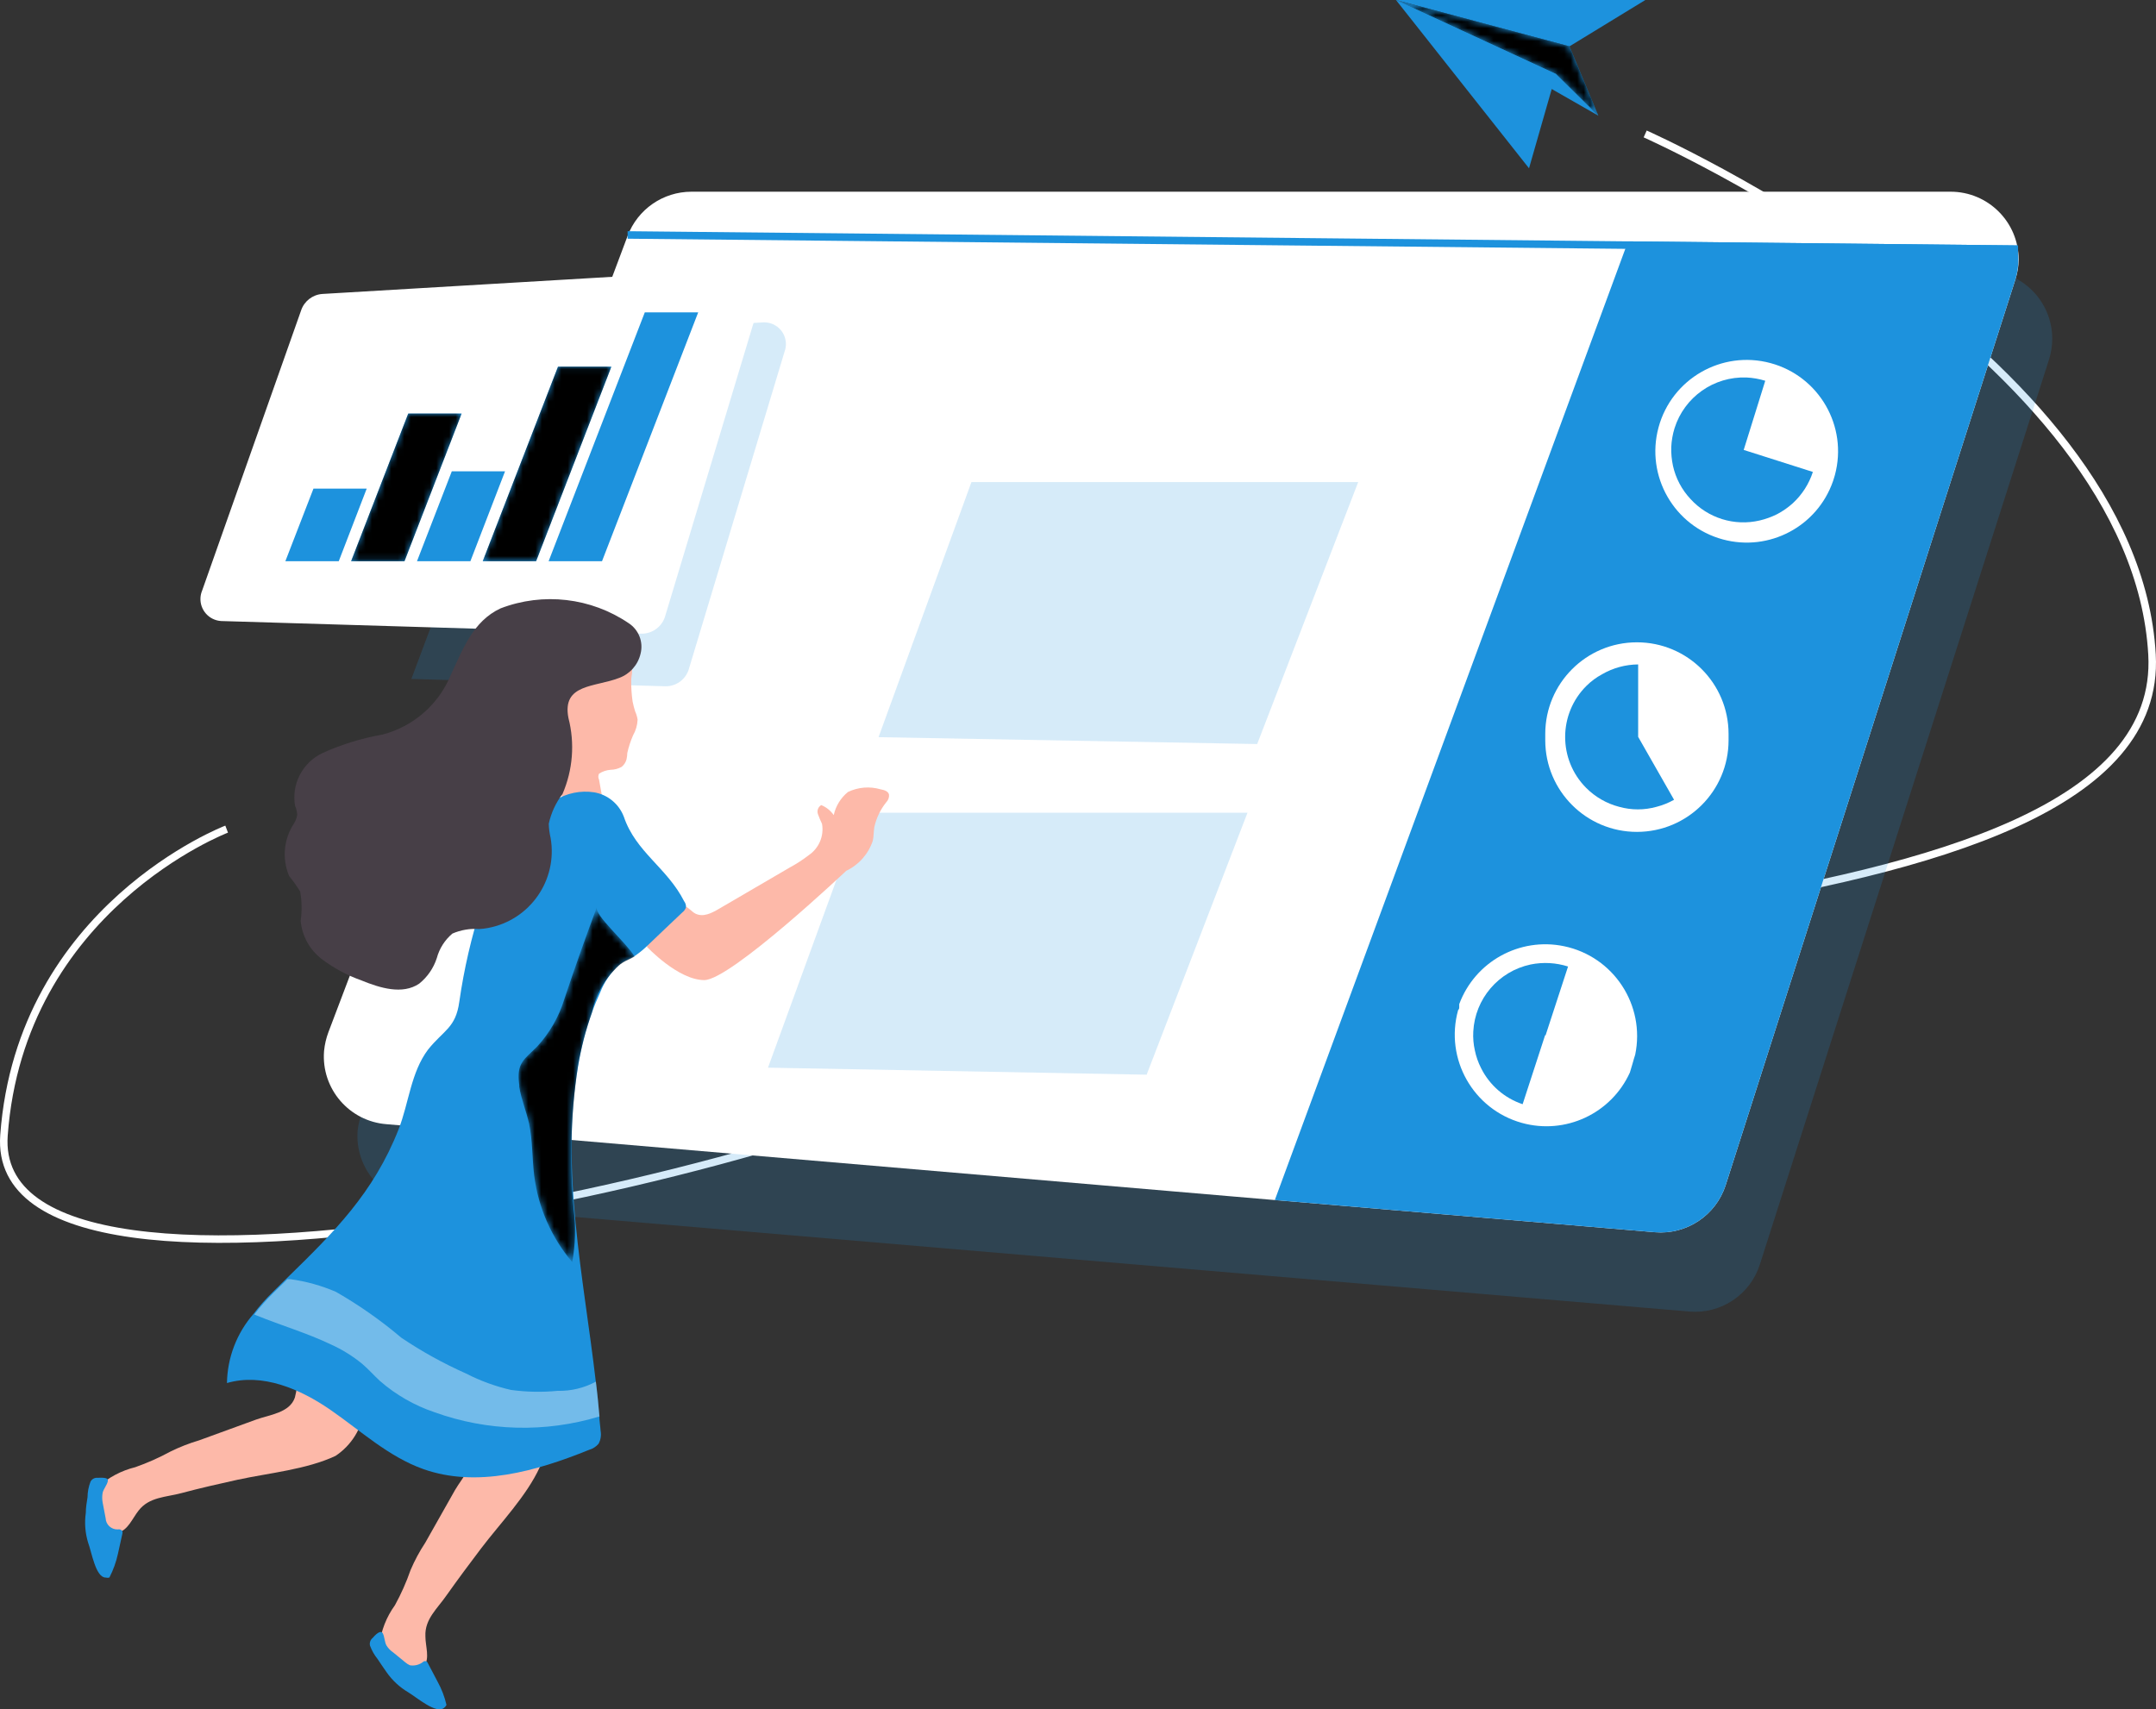 <?xml version="1.0" encoding="utf-8"?>
<!-- Generator: Adobe Illustrator 16.0.0, SVG Export Plug-In . SVG Version: 6.00 Build 0)  -->
<!DOCTYPE svg PUBLIC "-//W3C//DTD SVG 1.1//EN" "http://www.w3.org/Graphics/SVG/1.1/DTD/svg11.dtd">
<svg version="1.1" id="Layer_1" xmlns="http://www.w3.org/2000/svg" xmlns:xlink="http://www.w3.org/1999/xlink" x="0px" y="0px"
	 width="334.753px" height="265.446px" viewBox="0 0 334.753 265.446" enable-background="new 0 0 334.753 265.446"
	 xml:space="preserve">
<rect x="0" y="0" width="334.753" height="265.446" fill="#333333" stroke="none"/>
<g>
	<defs>
		<rect id="SVGID_1_" width="334.753" height="265.446"/>
	</defs>
	<clipPath id="SVGID_2_">
		<use xlink:href="#SVGID_1_"  overflow="visible"/>
	</clipPath>
	<g clip-path="url(#SVGID_2_)">
		<defs>
			<rect id="SVGID_3_" width="334.753" height="265.446"/>
		</defs>
		<clipPath id="SVGID_4_">
			<use xlink:href="#SVGID_3_"  overflow="visible"/>
		</clipPath>
		<path clip-path="url(#SVGID_4_)" fill="none" stroke="#FFFFFF" stroke-width="1.164" stroke-miterlimit="24.243" d="M255.44,20.8
			c0,0,76.076,33.795,78.694,80.852c2.619,47.056-139.399,38.57-170.455,58.862c-31.055,20.292-165.655,51.13-163.061,15.783
			c2.594-35.347,34.572-47.541,34.572-47.541"/>
		<g opacity="0.18" clip-path="url(#SVGID_4_)" enable-background="new    ">
			<g>
				<defs>
					<rect id="SVGID_5_" x="55.495" y="42.014" width="263.149" height="161.695"/>
				</defs>
				<clipPath id="SVGID_6_">
					<use xlink:href="#SVGID_5_"  overflow="visible"/>
				</clipPath>
				<path clip-path="url(#SVGID_6_)" fill="#1D92DD" d="M56.233,172.758l46.426-123.884c1.555-4.128,5.505-6.861,9.916-6.861
					h195.498c5.842,0.014,10.57,4.753,10.57,10.595c-0.004,1.077-0.167,2.147-0.485,3.175l-44.923,140.613
					c-1.508,4.683-6.056,7.702-10.958,7.272L65.228,186.941c-5.831-0.477-10.172-5.588-9.698-11.419
					C55.644,174.573,55.88,173.645,56.233,172.758"/>
			</g>
		</g>
		<path clip-path="url(#SVGID_4_)" fill="#FFFFFF" d="M312.922,43.395L267.926,184.08c-1.532,4.677-6.078,7.687-10.981,7.273
			l-59.009-4.995l-137.92-11.781c-5.807-0.448-10.151-5.52-9.703-11.326c0.002-0.023,0.004-0.046,0.006-0.068
			c0.098-0.995,0.326-1.974,0.679-2.91l11.03-29.092L81.98,77.845l15.467-41.214c1.555-4.128,5.504-6.861,9.915-6.861h195.5
			c5.837,0,10.569,4.732,10.569,10.57C313.417,41.378,313.245,42.408,312.922,43.395"/>
		<g opacity="0.18" clip-path="url(#SVGID_4_)" enable-background="new    ">
			<g>
				<defs>
					<rect id="SVGID_7_" x="119.242" y="126.211" width="74.451" height="40.68"/>
				</defs>
				<clipPath id="SVGID_8_">
					<use xlink:href="#SVGID_7_"  overflow="visible"/>
				</clipPath>
				<polygon clip-path="url(#SVGID_8_)" fill="#1D92DD" points="119.242,165.8 133.667,126.211 193.693,126.211 178.033,166.891 
									"/>
			</g>
		</g>
		<path clip-path="url(#SVGID_4_)" fill="#1D92DD" d="M312.922,43.395L267.926,184.08c-1.532,4.677-6.078,7.687-10.981,7.273
			l-59.009-4.995l54.427-147.739l0.413-1.14l60.462,0.631c-0.01,0.178-0.01,0.356,0,0.534
			C313.497,40.23,313.389,41.856,312.922,43.395"/>
		<g opacity="0.18" clip-path="url(#SVGID_4_)" enable-background="new    ">
			<g>
				<defs>
					<rect id="SVGID_9_" x="63.87" y="50.059" width="58.157" height="56.515"/>
				</defs>
				<clipPath id="SVGID_10_">
					<use xlink:href="#SVGID_9_"  overflow="visible"/>
				</clipPath>
				<path clip-path="url(#SVGID_10_)" fill="#1D92DD" d="M121.835,54.547l-14.861,49.287c-0.451,1.632-1.943,2.756-3.637,2.739
					l-39.468-1.139l19.977-53.335l34.668-2.037c1.859-0.078,3.43,1.365,3.509,3.225C122.042,53.715,121.979,54.143,121.835,54.547"
					/>
			</g>
		</g>
		<path clip-path="url(#SVGID_4_)" fill="#FFFFFF" d="M31.384,91.712l15.37-43.517c0.482-1.428,1.77-2.43,3.273-2.545l64.778-3.831
			c1.887-0.059,3.465,1.423,3.523,3.31c0.013,0.408-0.047,0.813-0.177,1.2L103.29,95.64c-0.457,1.632-1.943,2.761-3.637,2.763
			L34.342,96.44c-1.885-0.109-3.325-1.726-3.215-3.61C31.149,92.445,31.236,92.067,31.384,91.712"/>
		<polygon clip-path="url(#SVGID_4_)" fill="#1D92DD" points="313.334,38.11 313.334,38.668 313.334,39.274 252.362,38.644 
			97.447,37.068 97.447,35.904 252.774,37.48 313.237,38.11 		"/>
		<polygon clip-path="url(#SVGID_4_)" fill="#1D92DD" points="52.597,87.154 44.305,87.154 48.669,75.881 56.936,75.881 		"/>
		<polygon clip-path="url(#SVGID_4_)" fill="#1D92DD" points="62.803,87.154 54.511,87.154 63.385,64.221 71.676,64.221 		"/>
		<polygon clip-path="url(#SVGID_4_)" fill="#1D92DD" points="73.034,87.154 64.743,87.154 70.149,73.19 78.416,73.19 		"/>
		<polygon clip-path="url(#SVGID_4_)" fill="#1D92DD" points="83.24,87.154 74.948,87.154 86.634,56.947 94.925,56.947 		"/>
	</g>
	<g clip-path="url(#SVGID_2_)">
		<defs>
			<polygon id="SVGID_11_" points="63.385,64.22 54.512,87.155 62.803,87.155 71.676,64.22 			"/>
		</defs>
		<clipPath id="SVGID_12_">
			<use xlink:href="#SVGID_11_"  overflow="visible"/>
		</clipPath>
		<defs>
			<filter id="Adobe_OpacityMaskFilter" filterUnits="userSpaceOnUse" x="51.254" y="57.272" width="23.68" height="36.83">
				<feColorMatrix  type="matrix" values="1 0 0 0 0  0 1 0 0 0  0 0 1 0 0  0 0 0 1 0"/>
			</filter>
		</defs>
		<mask maskUnits="userSpaceOnUse" x="51.254" y="57.272" width="23.68" height="36.83" id="SVGID_13_">
			<g filter="url(#Adobe_OpacityMaskFilter)">
				
					<linearGradient id="SVGID_14_" gradientUnits="userSpaceOnUse" x1="0" y1="265.446" x2="1" y2="265.446" gradientTransform="matrix(24.649 162.888 199.58 -86.053 -52920.113 22882.318)">
					<stop  offset="0" style="stop-color:#FFFFFF"/>
					<stop  offset="0.01" style="stop-color:#FFFFFF"/>
					<stop  offset="0.08" style="stop-color:#B0B0B0"/>
					<stop  offset="0.21" style="stop-color:#525252"/>
					<stop  offset="1" style="stop-color:#000000"/>
				</linearGradient>
				<polygon clip-path="url(#SVGID_12_)" fill="url(#SVGID_14_)" points="70.625,57.272 74.934,85.75 55.563,94.102 51.254,65.625 
									"/>
			</g>
		</mask>
		
			<linearGradient id="SVGID_15_" gradientUnits="userSpaceOnUse" x1="0" y1="265.446" x2="1" y2="265.446" gradientTransform="matrix(24.649 162.888 199.58 -86.053 -52920.113 22882.322)">
			<stop  offset="0" style="stop-color:#000000"/>
			<stop  offset="0.01" style="stop-color:#000000"/>
			<stop  offset="0.08" style="stop-color:#000000"/>
			<stop  offset="0.21" style="stop-color:#000000"/>
			<stop  offset="1" style="stop-color:#000000"/>
		</linearGradient>
		<polygon clip-path="url(#SVGID_12_)" mask="url(#SVGID_13_)" fill="url(#SVGID_15_)" points="70.625,57.272 74.934,85.75 
			55.563,94.102 51.254,65.625 		"/>
	</g>
	<g clip-path="url(#SVGID_2_)">
		<defs>
			<polygon id="SVGID_16_" points="86.634,56.947 74.949,87.155 83.24,87.155 94.926,56.947 			"/>
		</defs>
		<clipPath id="SVGID_17_">
			<use xlink:href="#SVGID_16_"  overflow="visible"/>
		</clipPath>
		<defs>
			<filter id="Adobe_OpacityMaskFilter_1_" filterUnits="userSpaceOnUse" x="70.656" y="48.86" width="28.563" height="46.381">
				<feColorMatrix  type="matrix" values="1 0 0 0 0  0 1 0 0 0  0 0 1 0 0  0 0 0 1 0"/>
			</filter>
		</defs>
		<mask maskUnits="userSpaceOnUse" x="70.656" y="48.86" width="28.563" height="46.381" id="SVGID_18_">
			<g filter="url(#Adobe_OpacityMaskFilter_1_)">
				
					<linearGradient id="SVGID_19_" gradientUnits="userSpaceOnUse" x1="0" y1="265.445" x2="1" y2="265.445" gradientTransform="matrix(24.658 162.865 199.556 -86.053 -52892.676 22873.254)">
					<stop  offset="0" style="stop-color:#FFFFFF"/>
					<stop  offset="0.01" style="stop-color:#FFFFFF"/>
					<stop  offset="0.08" style="stop-color:#B0B0B0"/>
					<stop  offset="0.21" style="stop-color:#525252"/>
					<stop  offset="1" style="stop-color:#000000"/>
				</linearGradient>
				<polygon clip-path="url(#SVGID_17_)" fill="url(#SVGID_19_)" points="93.702,48.86 99.219,85.304 76.173,95.241 70.656,58.798 
									"/>
			</g>
		</mask>
		
			<linearGradient id="SVGID_20_" gradientUnits="userSpaceOnUse" x1="0" y1="265.446" x2="1" y2="265.446" gradientTransform="matrix(24.658 162.865 199.556 -86.053 -52892.68 22873.256)">
			<stop  offset="0" style="stop-color:#000000"/>
			<stop  offset="0.01" style="stop-color:#000000"/>
			<stop  offset="0.08" style="stop-color:#000000"/>
			<stop  offset="0.21" style="stop-color:#000000"/>
			<stop  offset="1" style="stop-color:#000000"/>
		</linearGradient>
		<polygon clip-path="url(#SVGID_17_)" mask="url(#SVGID_18_)" fill="url(#SVGID_20_)" points="93.702,48.86 99.219,85.303 
			76.173,95.241 70.656,58.798 		"/>
	</g>
	<g clip-path="url(#SVGID_2_)">
		<defs>
			<rect id="SVGID_21_" width="334.753" height="265.446"/>
		</defs>
		<clipPath id="SVGID_22_">
			<use xlink:href="#SVGID_21_"  overflow="visible"/>
		</clipPath>
		<polygon clip-path="url(#SVGID_22_)" fill="#1D92DD" points="93.471,87.154 85.18,87.154 100.114,48.51 108.405,48.51 		"/>
		<path clip-path="url(#SVGID_22_)" fill="#FFFFFF" d="M284.896,73.772c2.041-7.562-2.435-15.347-9.997-17.388
			c-7.562-2.041-15.347,2.435-17.388,9.997s2.435,15.347,9.997,17.388c7.191,1.941,14.659-2.013,17.097-9.052l0.146-0.46
			L284.896,73.772z"/>
		<path clip-path="url(#SVGID_22_)" fill="#FFFFFF" d="M253.89,163.789c1.599-7.709-3.354-15.254-11.063-16.854
			c-6.899-1.429-13.808,2.394-16.259,8.998v0.46c0,0.146,0,0.316-0.17,0.461c-2.105,7.573,2.326,15.417,9.898,17.523
			c6.754,1.878,13.87-1.443,16.77-7.825c0.146-0.461,0.267-0.922,0.412-1.382C253.623,164.709,253.72,164.249,253.89,163.789"/>
		<path clip-path="url(#SVGID_22_)" fill="#FFFFFF" d="M268.387,113.968c-0.004-7.86-6.379-14.228-14.238-14.223
			c-7.854,0.004-14.219,6.369-14.224,14.223v0.994c0.005,7.859,6.38,14.227,14.239,14.223c7.854-0.005,14.219-6.37,14.223-14.223
			V113.968z"/>
		<path clip-path="url(#SVGID_22_)" fill="#1D92DD" d="M270.738,69.869L270.738,69.869l3.346-10.74
			c-0.944-0.29-1.922-0.462-2.908-0.509c-5.076-0.19-9.651,3.036-11.177,7.879c-0.291,0.945-0.462,1.922-0.51,2.91
			c-0.03,0.984,0.061,1.97,0.268,2.933c0.428,1.925,1.365,3.701,2.715,5.14c2.708,2.98,6.818,4.26,10.739,3.345
			c0.949-0.222,1.869-0.556,2.74-0.994c0.875-0.463,1.689-1.033,2.424-1.697c1.432-1.325,2.5-2.994,3.104-4.849L270.738,69.869z"/>
		<path clip-path="url(#SVGID_22_)" fill="#1D92DD" d="M254.35,114.428L254.35,114.428v-11.249c-1.967,0.015-3.896,0.541-5.6,1.527
			c-0.89,0.48-1.706,1.084-2.424,1.794c-4.392,4.358-4.418,11.449-0.061,15.84c1.414,1.424,3.186,2.443,5.127,2.949
			c1.902,0.533,3.915,0.533,5.818,0c0.949-0.245,1.86-0.612,2.715-1.091L254.35,114.428z"/>
		<path clip-path="url(#SVGID_22_)" fill="#1D92DD" d="M239.974,160.782l3.491-10.691c-1.881-0.6-3.884-0.708-5.818-0.314
			c-4.984,1.059-8.636,5.335-8.897,10.424c-0.052,0.977,0.028,1.956,0.243,2.91c0.198,0.96,0.524,1.89,0.969,2.764
			c1.322,2.647,3.642,4.663,6.45,5.599l3.49-10.715L239.974,160.782z"/>
		<path clip-path="url(#SVGID_22_)" fill="#FDB9A9" d="M97.277,117.919c-0.121,0.458-0.384,0.865-0.751,1.164
			c-0.526,0.295-1.118,0.454-1.722,0.46c-0.639,0.046-1.257,0.254-1.794,0.606c-0.147,0.29-0.147,0.632,0,0.921l0.704,3.928
			c0.096,0.308,0.096,0.638,0,0.945c-0.198,0.327-0.523,0.556-0.897,0.631c-1.407,0.557-3.152,1.042-4.268,0
			c-0.535-0.594-0.895-1.324-1.042-2.11c-1.457-4.402-2.193-9.011-2.182-13.649c-0.077-2.837,1.092-5.566,3.201-7.466
			c2.008-1.41,4.485-1.984,6.909-1.6c1.096,0.129,2.057,0.792,2.57,1.769c0.314,0.703,0,1.382,0,2.133
			c-0.014,1.103,0.06,2.206,0.218,3.298c0.103,0.507,0.233,1.009,0.387,1.503c0.188,0.417,0.319,0.857,0.389,1.309
			c-0.039,0.852-0.28,1.683-0.703,2.424c-0.386,0.883-0.686,1.8-0.897,2.74C97.391,117.26,97.35,117.593,97.277,117.919"/>
		<path clip-path="url(#SVGID_22_)" fill="#FDB9A9" d="M100.429,147.012c0,0,4.849,5.187,8.921,5.187
			c4.074,0,22.038-16.97,22.038-16.97c1.95-0.925,3.438-2.607,4.121-4.654c0.17-0.704,0.121-1.431,0.243-2.134
			c0.315-1.419,0.954-2.746,1.866-3.879c0.31-0.313,0.462-0.75,0.413-1.188c-0.146-0.533-0.776-0.703-1.31-0.8
			c-1.682-0.492-3.486-0.345-5.066,0.413c-1.118,0.914-1.895,2.177-2.206,3.588c-0.482-0.696-1.156-1.235-1.94-1.552
			c-0.488,0.283-0.703,0.876-0.509,1.406c0.18,0.513,0.391,1.015,0.63,1.503c0.333,1.876-0.464,3.773-2.036,4.849
			c-0.939,0.728-1.937,1.376-2.982,1.939l-11.007,6.425c-1.115,0.654-2.424,1.333-3.636,0.727c-0.558-0.291-0.946-0.848-1.552-1.114
			c-0.957-0.209-1.953,0.104-2.618,0.823C102.332,143.155,101.187,144.999,100.429,147.012"/>
		<path clip-path="url(#SVGID_22_)" fill="#FDB9A9" d="M56.572,218.821c-0.356,2.965-1.996,5.623-4.485,7.271
			c-4.509,2.11-10.303,2.644-15.152,3.687c-2.933,0.653-5.867,1.309-8.752,2.085c-2.424,0.653-5.018,0.582-6.667,2.715
			c-0.994,1.261-1.648,3.054-3.2,3.419c-1.137,0.177-2.27-0.337-2.885-1.31c-0.586-0.978-0.919-2.087-0.969-3.225
			c-0.073-0.425-0.073-0.86,0-1.285c0.128-0.452,0.36-0.867,0.678-1.212c1.664-1.516,3.681-2.591,5.867-3.127
			c1.88-0.662,3.705-1.472,5.455-2.425c1.435-0.706,2.927-1.29,4.461-1.745l8.849-3.225c2.085-0.751,5.212-1.042,6.012-3.418
			c0.3-1.164,0.455-2.361,0.46-3.564c0.171-2.383,0.902-4.692,2.134-6.74c0.15-0.343,0.393-0.637,0.703-0.848
			c0.365-0.197,0.774-0.297,1.188-0.291c1.13-0.134,2.276-0.001,3.345,0.387c1.404,0.682,2.478,1.895,2.982,3.371
			c0.467,1.472,0.648,3.019,0.534,4.558C57.086,215.551,56.9,217.2,56.572,218.821"/>
		<path clip-path="url(#SVGID_22_)" fill="#1D92DD" d="M16.741,230.021c-0.146,0.631-0.63,1.14-0.8,1.77
			c-0.097,0.512-0.097,1.039,0,1.551l0.461,2.426c0.042,1.003,0.89,1.781,1.893,1.738c0.064-0.003,0.128-0.008,0.192-0.018
			c0.204,0.015,0.392,0.122,0.508,0.291c0.049,0.134,0.049,0.279,0,0.412l-0.678,3.079c-0.279,1.29-0.727,2.537-1.334,3.709
			c-0.19,0.051-0.391,0.051-0.581,0c-1.552,0-2.158-3.928-2.716-5.406c-0.461-1.498-0.585-3.079-0.363-4.63
			c0-0.85,0.145-1.673,0.266-2.425c0.008-0.829,0.165-1.649,0.461-2.425c0.199-0.388,0.606-0.626,1.042-0.605
			C15.577,229.511,16.91,229.318,16.741,230.021"/>
		<path clip-path="url(#SVGID_22_)" fill="#FDB9A9" d="M82.464,219.282c1.713,2.495,2.212,5.629,1.357,8.532
			c-2.06,4.511-6.133,8.703-9.115,12.632c-1.843,2.424-3.637,4.849-5.358,7.272c-1.406,2.062-3.418,3.686-3.297,6.376
			c0,1.601,0.727,3.395-0.218,4.679c-0.755,0.87-1.953,1.213-3.055,0.873c-1.074-0.362-2.04-0.987-2.812-1.817
			c-0.319-0.285-0.589-0.621-0.8-0.994c-0.197-0.434-0.288-0.907-0.266-1.382c0.268-2.233,1.103-4.361,2.424-6.184
			c0.958-1.747,1.769-3.571,2.424-5.454c0.63-1.479,1.392-2.899,2.279-4.242l4.63-8.194c1.116-1.915,3.322-4.17,2.425-6.497
			c-0.525-1.081-1.185-2.091-1.964-3.006c-1.408-1.925-2.354-4.149-2.764-6.497c-0.072-0.368-0.072-0.747,0-1.116
			c0.146-0.385,0.388-0.728,0.703-0.994c0.789-0.833,1.76-1.472,2.837-1.866c1.503-0.404,3.106-0.178,4.436,0.631
			c1.316,0.804,2.461,1.856,3.37,3.103C80.738,216.435,81.663,217.824,82.464,219.282"/>
		<path clip-path="url(#SVGID_22_)" fill="#1D92DD" d="M59.433,253.634c0.291,0.582,0.267,1.285,0.558,1.866
			c0.27,0.445,0.634,0.824,1.067,1.114l1.866,1.528c0.217,0.189,0.463,0.345,0.727,0.461c0.701,0.115,1.419-0.061,1.989-0.485
			c0.161-0.196,0.451-0.225,0.648-0.063c0.073,0.06,0.126,0.142,0.151,0.232l1.479,2.813c0.636,1.149,1.109,2.382,1.407,3.661
			c-0.088,0.184-0.222,0.343-0.389,0.46c-1.211,0.994-4.193-1.601-5.551-2.424c-1.336-0.788-2.485-1.854-3.37-3.128
			c-0.485-0.68-0.946-1.383-1.406-2.061c-0.498-0.619-0.891-1.314-1.164-2.061c-0.1-0.442,0.059-0.903,0.412-1.188
			C58.172,253.997,59.069,253.003,59.433,253.634"/>
		<path clip-path="url(#SVGID_22_)" fill="#1D92DD" d="M106.514,140.878c-0.095,0.318-0.291,0.6-0.558,0.8
			c-1.842,1.769-3.709,3.491-5.527,5.261c-0.586,0.562-1.219,1.072-1.891,1.527c-0.606,0.362-1.261,0.605-1.867,0.97
			c-0.205,0.13-0.4,0.275-0.581,0.437c-1.285,1.18-2.281,2.64-2.909,4.267c-0.461,0.994-0.898,2.036-1.261,3.079
			c-0.971,2.709-1.694,5.5-2.158,8.34c-2.788,16.194,0.849,32.704,2.739,48.947c0.243,1.794,0.412,3.588,0.558,5.382
			c0,0.752,0.145,1.527,0.194,2.304c0.126,0.687,0.015,1.396-0.315,2.011c-0.388,0.455-0.903,0.784-1.479,0.946
			c-8.195,3.321-17.431,5.939-25.746,2.982c-5.383-1.915-9.698-5.939-14.401-9.189c-4.703-3.249-10.57-5.769-16.073-4.169
			c0.064-3.966,1.533-7.781,4.145-10.764c0.893-1.181,1.874-2.29,2.934-3.321l2.181-2.159c7.274-7.103,13.504-13.235,17.407-23.201
			c1.576-4.048,1.891-8.8,4.558-12.34c2.425-3.029,4.291-3.345,4.849-7.418c0.729-5.091,1.889-10.11,3.467-15.006
			c1.455-4.438,3.752-8.553,6.763-12.122c1.294-1.654,2.87-3.065,4.655-4.17c1.802-1.114,3.941-1.552,6.037-1.236
			c2.111,0.354,3.874,1.803,4.63,3.806c1.867,5.503,6.716,7.902,9.358,13.115C106.428,140.219,106.531,140.546,106.514,140.878"/>
		<path clip-path="url(#SVGID_22_)" fill="#473F47" d="M99.459,101.506c-0.396,1.728-1.635,3.141-3.297,3.758
			c-3.758,1.479-8.946,0.872-7.904,6.23c1.012,3.929,0.688,8.083-0.921,11.807c-1.044,1.367-1.772,2.949-2.133,4.63
			c0.024,0.743,0.121,1.483,0.291,2.206c1.12,6.522-3.196,12.737-9.698,13.964c-0.463,0.093-0.933,0.149-1.406,0.17
			c-1.418-0.103-2.84,0.139-4.145,0.702c-1.179,0.99-2.025,2.32-2.425,3.808c-0.505,1.563-1.457,2.945-2.739,3.975
			c-2.594,1.747-6.061,0.679-8.97-0.508c-2.2-0.783-4.268-1.894-6.134-3.297c-1.88-1.434-3.076-3.587-3.297-5.941
			c0.218-1.512,0.194-3.051-0.073-4.557c-0.517-0.847-1.092-1.656-1.721-2.424c-1.12-2.672-0.839-5.725,0.752-8.146
			c0.264-0.42,0.438-0.891,0.509-1.382c-0.038-0.476-0.153-0.942-0.339-1.382c-0.564-3.325,1.121-6.627,4.145-8.121
			c2.982-1.368,6.127-2.346,9.358-2.909c4.839-1.231,8.807-4.686,10.691-9.31c1.867-3.976,3.443-8.315,7.71-10.303
			c6.611-2.538,14.046-1.678,19.904,2.302C99.178,97.799,99.918,99.699,99.459,101.506"/>
	</g>
	<g clip-path="url(#SVGID_2_)">
		<defs>
			<path id="SVGID_23_" d="M87.604,155.206c-0.831,2.704-2.256,5.189-4.169,7.273c-1.964,2.012-3.322,2.521-2.813,6.013
				c0.012,0.096,0.012,0.194,0,0.29c0.315,1.94,1.091,3.782,1.527,5.698c0.558,2.666,0.461,5.43,0.8,8.121
				c0.625,4.937,2.673,9.587,5.892,13.383c0.506-2.678,0.587-5.419,0.242-8.123c-0.662-7.426-0.443-14.904,0.654-22.279
				c0.482-2.847,1.212-5.645,2.183-8.363c0.598-2.801,2.055-5.342,4.169-7.273c0.178-0.166,0.373-0.313,0.582-0.436
				c0.606-0.364,1.261-0.607,1.866-0.97c-1.503-2.4-6.229-6.377-5.866-7.662C90.909,145.581,89.221,150.357,87.604,155.206"/>
		</defs>
		<clipPath id="SVGID_24_">
			<use xlink:href="#SVGID_23_"  overflow="visible"/>
		</clipPath>
		<defs>
			<filter id="Adobe_OpacityMaskFilter_2_" filterUnits="userSpaceOnUse" x="68.509" y="136.999" width="41.631" height="62.865">
				<feColorMatrix  type="matrix" values="1 0 0 0 0  0 1 0 0 0  0 0 1 0 0  0 0 0 1 0"/>
			</filter>
		</defs>
		<mask maskUnits="userSpaceOnUse" x="68.509" y="136.999" width="41.631" height="62.865" id="SVGID_25_">
			<g filter="url(#Adobe_OpacityMaskFilter_2_)">
				
					<linearGradient id="SVGID_26_" gradientUnits="userSpaceOnUse" x1="0" y1="265.443" x2="1" y2="265.443" gradientTransform="matrix(105.168 23.225 23.225 -105.168 -6120.521 28074.549)">
					<stop  offset="0" style="stop-color:#FFFFFF"/>
					<stop  offset="0.01" style="stop-color:#FFFFFF"/>
					<stop  offset="0.13" style="stop-color:#B0B0B0"/>
					<stop  offset="0.25" style="stop-color:#525252"/>
					<stop  offset="1" style="stop-color:#000000"/>
				</linearGradient>
				<polygon clip-path="url(#SVGID_24_)" fill="url(#SVGID_26_)" points="80.97,136.999 110.141,143.44 97.68,199.864 
					68.509,193.421 				"/>
			</g>
		</mask>
		
			<linearGradient id="SVGID_27_" gradientUnits="userSpaceOnUse" x1="0" y1="265.443" x2="1" y2="265.443" gradientTransform="matrix(105.168 23.225 23.225 -105.168 -6120.521 28074.549)">
			<stop  offset="0" style="stop-color:#000000"/>
			<stop  offset="0.01" style="stop-color:#000000"/>
			<stop  offset="0.13" style="stop-color:#000000"/>
			<stop  offset="0.25" style="stop-color:#000000"/>
			<stop  offset="1" style="stop-color:#000000"/>
		</linearGradient>
		<polygon clip-path="url(#SVGID_24_)" mask="url(#SVGID_25_)" fill="url(#SVGID_27_)" points="80.97,136.999 110.141,143.44 
			97.68,199.864 68.509,193.421 		"/>
	</g>
	<g clip-path="url(#SVGID_2_)">
		<defs>
			<rect id="SVGID_28_" width="334.753" height="265.446"/>
		</defs>
		<clipPath id="SVGID_29_">
			<use xlink:href="#SVGID_28_"  overflow="visible"/>
		</clipPath>
		<g opacity="0.38" clip-path="url(#SVGID_29_)" enable-background="new    ">
			<g>
				<defs>
					<rect id="SVGID_30_" x="39.481" y="198.65" width="53.602" height="23.068"/>
				</defs>
				<clipPath id="SVGID_31_">
					<use xlink:href="#SVGID_30_"  overflow="visible"/>
				</clipPath>
				<path clip-path="url(#SVGID_31_)" fill="#FFFFFF" d="M93.083,219.96c-8.389,2.551-17.377,2.32-25.625-0.655
					c-3.11-1.048-5.985-2.695-8.461-4.849c-0.946-0.872-1.794-1.843-2.764-2.666c-1.478-1.21-3.108-2.222-4.849-3.008
					c-3.758-1.794-7.685-2.933-11.491-4.483l-0.412-0.17c0.899-1.174,1.88-2.283,2.934-3.321l2.206-2.159h0.484
					c2.43,0.332,4.804,0.993,7.055,1.964c3.597,2.062,6.997,4.447,10.158,7.128c3.18,2.138,6.537,3.994,10.037,5.553
					c2.205,1.133,4.542,1.987,6.957,2.545c2.411,0.332,4.852,0.381,7.274,0.145c2.07,0.049,4.118-0.443,5.939-1.429
					C92.744,216.373,92.913,218.142,93.083,219.96"/>
			</g>
		</g>
		<g opacity="0.18" clip-path="url(#SVGID_29_)" enable-background="new    ">
			<g>
				<defs>
					<rect id="SVGID_32_" x="136.406" y="74.863" width="74.476" height="40.681"/>
				</defs>
				<clipPath id="SVGID_33_">
					<use xlink:href="#SVGID_32_"  overflow="visible"/>
				</clipPath>
				<polygon clip-path="url(#SVGID_33_)" fill="#1D92DD" points="136.406,114.477 150.831,74.863 210.882,74.863 195.197,115.543 
									"/>
			</g>
		</g>
		<polygon clip-path="url(#SVGID_29_)" fill="#1D92DD" points="216.748,0 241.599,11.491 237.404,26.134 		"/>
		<polygon clip-path="url(#SVGID_29_)" fill="#1D92DD" points="216.748,0 255.465,0 243.684,7.2 		"/>
		<polygon clip-path="url(#SVGID_29_)" fill="#1D92DD" points="248.168,17.964 241.598,11.491 216.748,0 243.684,7.2 		"/>
	</g>
	<g clip-path="url(#SVGID_2_)">
		<defs>
			<polygon id="SVGID_34_" points="241.598,11.491 248.168,17.964 243.683,7.2 216.748,0 			"/>
		</defs>
		<clipPath id="SVGID_35_">
			<use xlink:href="#SVGID_34_"  overflow="visible"/>
		</clipPath>
		<defs>
			<filter id="Adobe_OpacityMaskFilter_3_" filterUnits="userSpaceOnUse" x="214.389" y="-4.127" width="36.139" height="26.218">
				<feColorMatrix  type="matrix" values="1 0 0 0 0  0 1 0 0 0  0 0 1 0 0  0 0 0 1 0"/>
			</filter>
		</defs>
		<mask maskUnits="userSpaceOnUse" x="214.389" y="-4.127" width="36.139" height="26.218" id="SVGID_36_">
			<g filter="url(#Adobe_OpacityMaskFilter_3_)">
				
					<linearGradient id="SVGID_37_" gradientUnits="userSpaceOnUse" x1="0" y1="265.446" x2="1" y2="265.446" gradientTransform="matrix(10.207 76.342 76.342 -10.207 -20035.59 2693.645)">
					<stop  offset="0" style="stop-color:#FFFFFF"/>
					<stop  offset="0.01" style="stop-color:#FFFFFF"/>
					<stop  offset="0.08" style="stop-color:#B0B0B0"/>
					<stop  offset="0.21" style="stop-color:#525252"/>
					<stop  offset="1" style="stop-color:#000000"/>
				</linearGradient>
				<polygon clip-path="url(#SVGID_35_)" fill="url(#SVGID_37_)" points="247.616,-4.127 250.527,17.648 217.3,22.091 
					214.389,0.315 				"/>
			</g>
		</mask>
		
			<linearGradient id="SVGID_38_" gradientUnits="userSpaceOnUse" x1="0" y1="265.446" x2="1" y2="265.446" gradientTransform="matrix(10.207 76.342 76.342 -10.207 -20035.59 2693.645)">
			<stop  offset="0" style="stop-color:#000000"/>
			<stop  offset="0.01" style="stop-color:#000000"/>
			<stop  offset="0.08" style="stop-color:#000000"/>
			<stop  offset="0.21" style="stop-color:#000000"/>
			<stop  offset="1" style="stop-color:#000000"/>
		</linearGradient>
		<polygon clip-path="url(#SVGID_35_)" mask="url(#SVGID_36_)" fill="url(#SVGID_38_)" points="247.616,-4.127 250.527,17.648 
			217.3,22.091 214.389,0.315 		"/>
	</g>
	<g clip-path="url(#SVGID_2_)">
		<defs>
			<rect id="SVGID_39_" width="334.753" height="265.446"/>
		</defs>
		<clipPath id="SVGID_40_">
			<use xlink:href="#SVGID_39_"  overflow="visible"/>
		</clipPath>
		<polygon clip-path="url(#SVGID_40_)" fill="#1D92DD" points="248.168,17.964 241.598,11.491 216.748,0 		"/>
	</g>
</g>
</svg>
